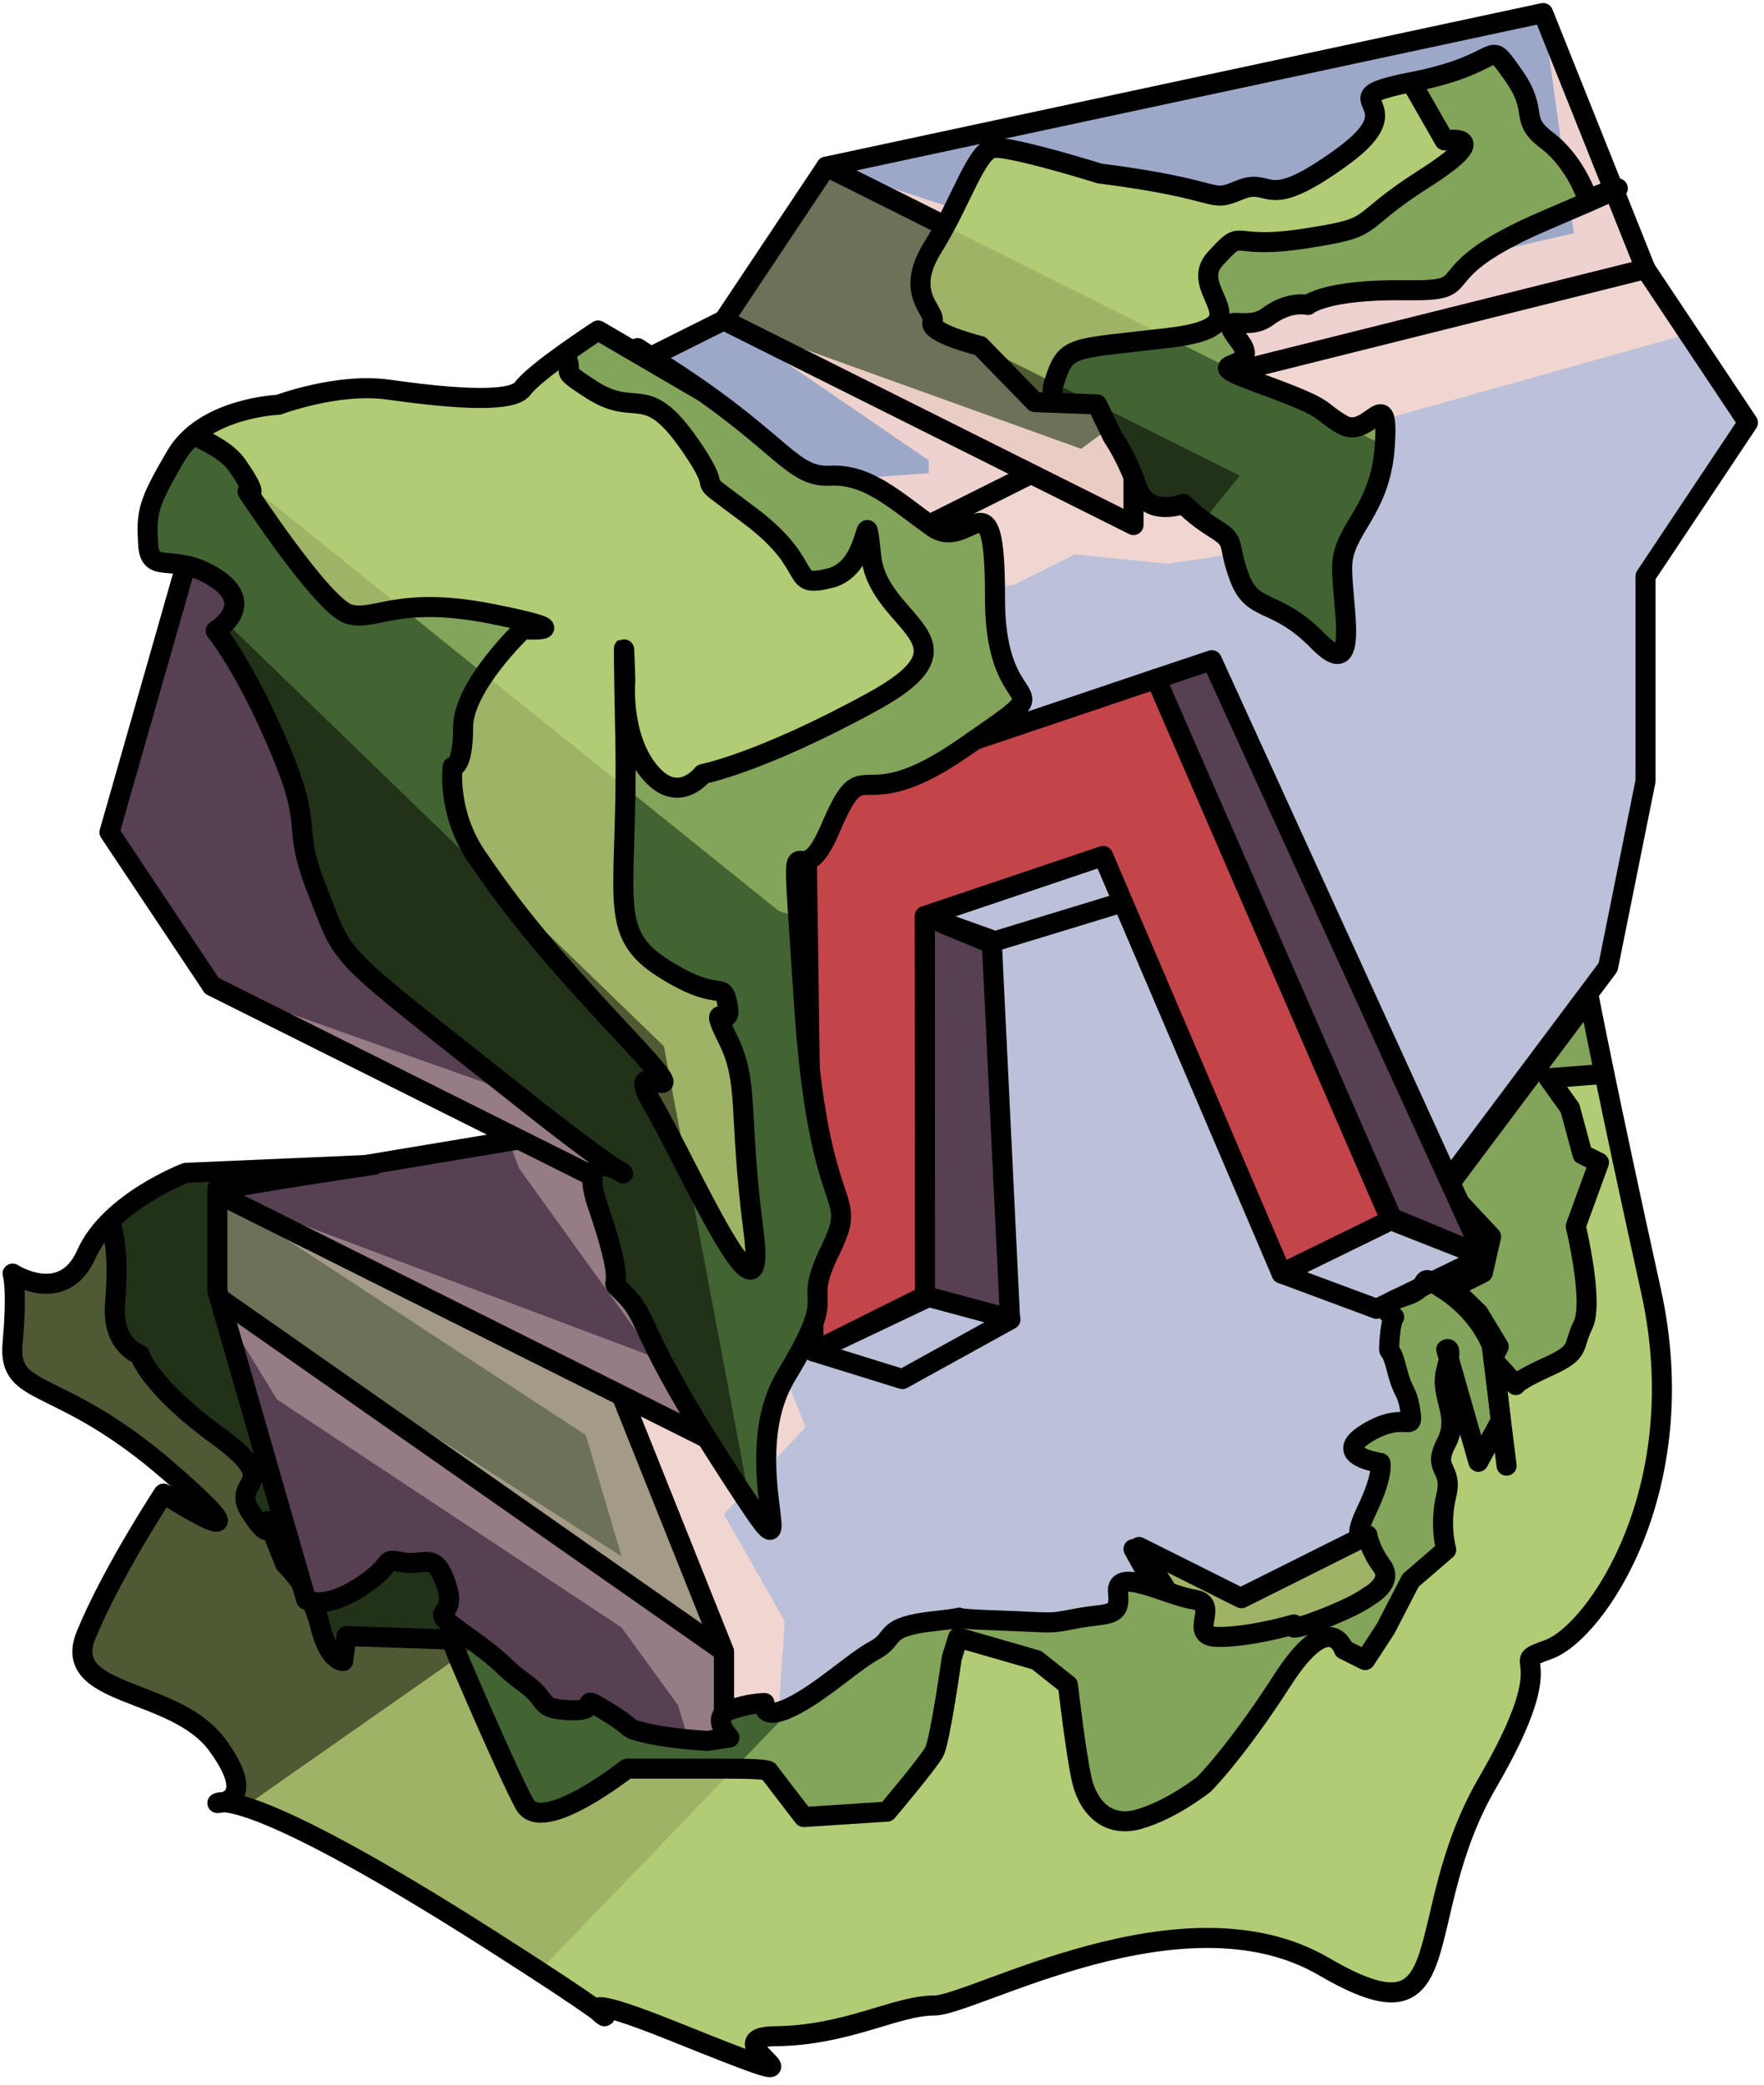 <?xml version="1.0" encoding="UTF-8" standalone="no"?><!DOCTYPE svg PUBLIC "-//W3C//DTD SVG 1.1//EN" "http://www.w3.org/Graphics/SVG/1.1/DTD/svg11.dtd"><svg width="100%" height="100%" viewBox="0 0 88 104" version="1.1" xmlns="http://www.w3.org/2000/svg" xmlns:xlink="http://www.w3.org/1999/xlink" xml:space="preserve" xmlns:serif="http://www.serif.com/" style="fill-rule:evenodd;clip-rule:evenodd;stroke-linecap:round;stroke-linejoin:round;stroke-miterlimit:1.5;"><g id="N_Runestone_mossy_3"><g id="F_Runestone_grass_runes_3"><g id="F_Runestone_runes_3"><g><g><path d="M76.981,0.651l5.109,12.771l-20.434,5.108l-20.434,-10.217l35.759,-7.662Z" style="fill:#9da8c9;"/><clipPath id="_clip1"><path d="M76.981,0.651l5.109,12.771l-20.434,5.108l-20.434,-10.217l35.759,-7.662Z"/></clipPath><g clip-path="url(#_clip1)"><path d="M76.981,0.651l1.535,10.984l-15.906,3.669l-21.388,-6.991l17.839,10.297l-5.126,3.781l-17.822,-6.415l10.217,6.989l0,0.645l-10.217,0.726l-5.108,-0.697l-4.202,9.81l-16.232,-9.81l-0.845,3.678l13.597,10.38l4.045,17.445l-16.797,-5.96l14.66,7.33l0.665,1.775l6.794,9.436l-22.119,-8.324l18.652,12.194l1.782,6.049l-20.434,-13.135l3.249,5.312l17.185,11.371l2.814,3.871l2.294,7.543l2.626,-5.607l0.405,-6.125l-3.031,-5.327l4.077,-4.355l-4.838,-12.016l-2.212,-21.277l4.448,-5.858l3.634,2.781l0.662,-4.275l8.708,-1.374l3.032,-1.516l4.631,0.471l6.606,-0.981l1.903,-2.809l-2.172,-2.165l19.872,-5.577l-2.374,-3.172l-5.109,-12.771Z" style="fill:#f6d7d0;fill-opacity:0.9;"/></g><path d="M76.981,0.651l5.109,12.771l-20.434,5.108l-20.434,-10.217l35.759,-7.662Z" style="fill:none;stroke:#000;stroke-width:1px;"/><path d="M36.113,15.976l-10.217,5.109l-15.325,2.554l17.852,14.035l6.39,1.254l11.517,-12.735l5.109,-2.554l-15.326,-7.663Z" style="fill:#9da8c9;"/><clipPath id="_clip2"><path d="M36.113,15.976l-10.217,5.109l-15.325,2.554l17.852,14.035l6.39,1.254l11.517,-12.735l5.109,-2.554l-15.326,-7.663Z"/></clipPath><g clip-path="url(#_clip2)"><path d="M76.981,0.651l1.535,10.984l-15.906,3.669l-21.388,-6.991l17.839,10.297l-5.126,3.781l-17.822,-6.415l10.217,6.989l0,0.645l-10.217,0.726l-5.108,-0.697l-4.202,9.81l-16.232,-9.81l-0.845,3.678l13.597,10.38l4.045,17.445l-16.797,-5.96l14.66,7.33l0.665,1.775l6.794,9.436l-22.119,-8.324l18.652,12.194l1.782,6.049l-20.434,-13.135l3.249,5.312l17.185,11.371l2.814,3.871l2.294,7.543l2.626,-5.607l0.405,-6.125l-3.031,-5.327l4.077,-4.355l-4.838,-12.016l-2.212,-21.277l4.448,-5.858l3.634,2.781l0.662,-4.275l8.708,-1.374l3.032,-1.516l4.631,0.471l6.606,-0.981l1.903,-2.809l-2.172,-2.165l19.872,-5.577l-2.374,-3.172l-5.109,-12.771Z" style="fill:#f6d7d0;fill-opacity:0.9;"/></g><path d="M36.113,15.976l-10.217,5.109l-15.325,2.554l17.852,14.035l6.39,1.254l11.517,-12.735l5.109,-2.554l-15.326,-7.663Z" style="fill:none;stroke:#000;stroke-width:1px;"/><path d="M82.09,13.422l-20.434,5.108l-10.217,5.109l-5.109,2.554l-15.325,-2.554l-2.584,14.034l2.584,21.726l5.108,12.771l-5.108,-2.554l5.108,12.771l0,10.217l5.925,-6.072l9.401,-1.591l7.325,-3.662l-2.217,-4l5.109,2.554l13.112,-6.556l-2.895,-8.77l1.834,-0.917l0.404,-1.696l-2.238,-2.495l8.349,-11.151l1.868,-9.283l0,-10.217l5.109,-7.663l-5.109,-7.663Z" style="fill:#bac1d8;"/><clipPath id="_clip3"><path d="M82.09,13.422l-20.434,5.108l-10.217,5.109l-5.109,2.554l-15.325,-2.554l-2.584,14.034l2.584,21.726l5.108,12.771l-5.108,-2.554l5.108,12.771l0,10.217l5.925,-6.072l9.401,-1.591l7.325,-3.662l-2.217,-4l5.109,2.554l13.112,-6.556l-2.895,-8.77l1.834,-0.917l0.404,-1.696l-2.238,-2.495l8.349,-11.151l1.868,-9.283l0,-10.217l5.109,-7.663l-5.109,-7.663Z"/></clipPath><g clip-path="url(#_clip3)"><path d="M76.981,0.651l1.535,10.984l-15.906,3.669l-21.388,-6.991l17.839,10.297l-5.126,3.781l-17.822,-6.415l10.217,6.989l0,0.645l-10.217,0.726l-5.108,-0.697l-4.202,9.81l-16.232,-9.81l-0.845,3.678l13.597,10.38l4.045,17.445l-16.797,-5.96l14.66,7.33l0.665,1.775l6.794,9.436l-22.119,-8.324l18.652,12.194l1.782,6.049l-20.434,-13.135l3.249,5.312l17.185,11.371l2.814,3.871l2.294,7.543l2.626,-5.607l0.405,-6.125l-3.031,-5.327l4.077,-4.355l-4.838,-12.016l-2.212,-21.277l4.448,-5.858l3.634,2.781l0.662,-4.275l8.708,-1.374l3.032,-1.516l4.631,0.471l6.606,-0.981l1.903,-2.809l-2.172,-2.165l19.872,-5.577l-2.374,-3.172l-5.109,-12.771Z" style="fill:#f6d7d0;fill-opacity:0.9;"/></g><path d="M82.09,13.422l-20.434,5.108l-10.217,5.109l-5.109,2.554l-15.325,-2.554l-2.584,14.034l2.584,21.726l5.108,12.771l-5.108,-2.554l5.108,12.771l0,10.217l5.925,-6.072l9.401,-1.591l7.325,-3.662l-2.217,-4l5.109,2.554l13.112,-6.556l-2.895,-8.77l1.834,-0.917l0.404,-1.696l-2.238,-2.495l8.349,-11.151l1.868,-9.283l0,-10.217l5.109,-7.663l-5.109,-7.663Z" style="fill:none;stroke:#000;stroke-width:1px;"/><path d="M25.896,21.085l5.109,2.554l-2.442,14.105l-17.992,-14.105l15.325,-2.554Z" style="fill:#6c7157;"/><clipPath id="_clip4"><path d="M25.896,21.085l5.109,2.554l-2.442,14.105l-17.992,-14.105l15.325,-2.554Z"/></clipPath><g clip-path="url(#_clip4)"><path d="M76.981,0.651l1.535,10.984l-15.906,3.669l-21.388,-6.991l17.839,10.297l-5.126,3.781l-17.822,-6.415l10.217,6.989l0,0.645l-10.217,0.726l-5.108,-0.697l-4.202,9.81l-16.232,-9.81l-0.845,3.678l13.597,10.38l4.045,17.445l-16.797,-5.96l14.66,7.33l0.665,1.775l6.794,9.436l-22.119,-8.324l18.652,12.194l1.782,6.049l-20.434,-13.135l3.249,5.312l17.185,11.371l2.814,3.871l2.294,7.543l2.626,-5.607l0.405,-6.125l-3.031,-5.327l4.077,-4.355l-4.838,-12.016l-2.212,-21.277l4.448,-5.858l3.634,2.781l0.662,-4.275l8.708,-1.374l3.032,-1.516l4.631,0.471l6.606,-0.981l1.903,-2.809l-2.172,-2.165l19.872,-5.577l-2.374,-3.172l-5.109,-12.771Z" style="fill:#f6d7d0;fill-opacity:0.9;"/></g><path d="M25.896,21.085l5.109,2.554l-2.442,14.105l-17.992,-14.105l15.325,-2.554Z" style="fill:none;stroke:#000;stroke-width:1px;"/><path d="M10.571,23.639l17.852,14.035l2.582,21.725l-20.434,-10.217l-5.109,-7.663l5.109,-17.88Z" style="fill:#574052;"/><clipPath id="_clip5"><path d="M10.571,23.639l17.852,14.035l2.582,21.725l-20.434,-10.217l-5.109,-7.663l5.109,-17.88Z"/></clipPath><g clip-path="url(#_clip5)"><path d="M76.981,0.651l1.535,10.984l-15.906,3.669l-21.388,-6.991l17.839,10.297l-5.126,3.781l-17.822,-6.415l10.217,6.989l0,0.645l-10.217,0.726l-5.108,-0.697l-4.202,9.81l-16.232,-9.81l-0.845,3.678l13.597,10.38l4.045,17.445l-16.797,-5.96l14.66,7.33l0.665,1.775l6.794,9.436l-22.119,-8.324l18.652,12.194l1.782,6.049l-20.434,-13.135l3.249,5.312l17.185,11.371l2.814,3.871l2.294,7.543l2.626,-5.607l0.405,-6.125l-3.031,-5.327l4.077,-4.355l-4.838,-12.016l-2.212,-21.277l4.448,-5.858l3.634,2.781l0.662,-4.275l8.708,-1.374l3.032,-1.516l4.631,0.471l6.606,-0.981l1.903,-2.809l-2.172,-2.165l19.872,-5.577l-2.374,-3.172l-5.109,-12.771Z" style="fill:#f6d7d0;fill-opacity:0.4;"/></g><path d="M10.571,23.639l17.852,14.035l2.582,21.725l-20.434,-10.217l-5.109,-7.663l5.109,-17.88Z" style="fill:none;stroke:#000;stroke-width:1px;"/><path d="M36.113,92.604l-20.434,-10.217l-5.108,-17.88l0,-5.108l20.434,10.217l5.108,12.771l0,10.217Z" style="fill:#6c7157;"/><clipPath id="_clip6"><path d="M36.113,92.604l-20.434,-10.217l-5.108,-17.88l0,-5.108l20.434,10.217l5.108,12.771l0,10.217Z"/></clipPath><g clip-path="url(#_clip6)"><path d="M76.981,0.651l1.535,10.984l-15.906,3.669l-21.388,-6.991l17.839,10.297l-5.126,3.781l-17.822,-6.415l10.217,6.989l0,0.645l-10.217,0.726l-5.108,-0.697l-4.202,9.81l-16.232,-9.81l-0.845,3.678l13.597,10.38l4.045,17.445l-16.797,-5.96l14.66,7.33l0.665,1.775l6.794,9.436l-22.119,-8.324l18.652,12.194l1.782,6.049l-20.434,-13.135l3.249,5.312l17.185,11.371l2.814,3.871l2.294,7.543l2.626,-5.607l0.405,-6.125l-3.031,-5.327l4.077,-4.355l-4.838,-12.016l-2.212,-21.277l4.448,-5.858l3.634,2.781l0.662,-4.275l8.708,-1.374l3.032,-1.516l4.631,0.471l6.606,-0.981l1.903,-2.809l-2.172,-2.165l19.872,-5.577l-2.374,-3.172l-5.109,-12.771Z" style="fill:#f6d7d0;fill-opacity:0.4;"/></g><path d="M36.113,92.604l-20.434,-10.217l-5.108,-17.88l0,-5.108l20.434,10.217l5.108,12.771l0,10.217Z" style="fill:none;stroke:#000;stroke-width:1px;"/><path d="M10.571,49.182l15.325,7.662l-15.325,2.555l25.542,12.771l-5.108,-12.771l-20.434,-10.217Z" style="fill:#574052;"/><clipPath id="_clip7"><path d="M10.571,49.182l15.325,7.662l-15.325,2.555l25.542,12.771l-5.108,-12.771l-20.434,-10.217Z"/></clipPath><g clip-path="url(#_clip7)"><path d="M76.981,0.651l1.535,10.984l-15.906,3.669l-21.388,-6.991l17.839,10.297l-5.126,3.781l-17.822,-6.415l10.217,6.989l0,0.645l-10.217,0.726l-5.108,-0.697l-4.202,9.81l-16.232,-9.81l-0.845,3.678l13.597,10.38l4.045,17.445l-16.797,-5.96l14.66,7.33l0.665,1.775l6.794,9.436l-22.119,-8.324l18.652,12.194l1.782,6.049l-20.434,-13.135l3.249,5.312l17.185,11.371l2.814,3.871l2.294,7.543l2.626,-5.607l0.405,-6.125l-3.031,-5.327l4.077,-4.355l-4.838,-12.016l-2.212,-21.277l4.448,-5.858l3.634,2.781l0.662,-4.275l8.708,-1.374l3.032,-1.516l4.631,0.471l6.606,-0.981l1.903,-2.809l-2.172,-2.165l19.872,-5.577l-2.374,-3.172l-5.109,-12.771Z" style="fill:#f6d7d0;fill-opacity:0.4;"/></g><path d="M10.571,49.182l15.325,7.662l-15.325,2.555l25.542,12.771l-5.108,-12.771l-20.434,-10.217Z" style="fill:none;stroke:#000;stroke-width:1px;"/><path d="M10.571,64.507l25.542,17.88l0,10.217l-20.434,-10.217l-5.108,-17.88Z" style="fill:#574052;"/><clipPath id="_clip8"><path d="M10.571,64.507l25.542,17.88l0,10.217l-20.434,-10.217l-5.108,-17.88Z"/></clipPath><g clip-path="url(#_clip8)"><path d="M76.981,0.651l1.535,10.984l-15.906,3.669l-21.388,-6.991l17.839,10.297l-5.126,3.781l-17.822,-6.415l10.217,6.989l0,0.645l-10.217,0.726l-5.108,-0.697l-4.202,9.81l-16.232,-9.81l-0.845,3.678l13.597,10.38l4.045,17.445l-16.797,-5.96l14.66,7.33l0.665,1.775l6.794,9.436l-22.119,-8.324l18.652,12.194l1.782,6.049l-20.434,-13.135l3.249,5.312l17.185,11.371l2.814,3.871l2.294,7.543l2.626,-5.607l0.405,-6.125l-3.031,-5.327l4.077,-4.355l-4.838,-12.016l-2.212,-21.277l4.448,-5.858l3.634,2.781l0.662,-4.275l8.708,-1.374l3.032,-1.516l4.631,0.471l6.606,-0.981l1.903,-2.809l-2.172,-2.165l19.872,-5.577l-2.374,-3.172l-5.109,-12.771Z" style="fill:#f6d7d0;fill-opacity:0.4;"/></g><path d="M10.571,64.507l25.542,17.88l0,10.217l-20.434,-10.217l-5.108,-17.88Z" style="fill:none;stroke:#000;stroke-width:1px;"/><path d="M41.222,8.313l-5.109,7.663l20.434,10.217l0,-2.296l5.974,0.175l-3.32,-1.661l2.455,-3.881l-20.434,-10.217Z" style="fill:#6c7157;"/><clipPath id="_clip9"><path d="M41.222,8.313l-5.109,7.663l20.434,10.217l0,-2.296l5.974,0.175l-3.32,-1.661l2.455,-3.881l-20.434,-10.217Z"/></clipPath><g clip-path="url(#_clip9)"><path d="M76.981,0.651l1.535,10.984l-15.906,3.669l-21.388,-6.991l17.839,10.297l-5.126,3.781l-17.822,-6.415l10.217,6.989l0,0.645l-10.217,0.726l-5.108,-0.697l-4.202,9.81l-16.232,-9.81l-0.845,3.678l13.597,10.38l4.045,17.445l-16.797,-5.96l14.66,7.33l0.665,1.775l6.794,9.436l-22.119,-8.324l18.652,12.194l1.782,6.049l-20.434,-13.135l3.249,5.312l17.185,11.371l2.814,3.871l2.294,7.543l2.626,-5.607l0.405,-6.125l-3.031,-5.327l4.077,-4.355l-4.838,-12.016l-2.212,-21.277l4.448,-5.858l3.634,2.781l0.662,-4.275l8.708,-1.374l3.032,-1.516l4.631,0.471l6.606,-0.981l1.903,-2.809l-2.172,-2.165l19.872,-5.577l-2.374,-3.172l-5.109,-12.771Z" style="fill:#f6d7d0;fill-opacity:0.9;"/></g><path d="M41.222,8.313l-5.109,7.663l20.434,10.217l0,-2.296l5.974,0.175l-3.32,-1.661l2.455,-3.881l-20.434,-10.217Z" style="fill:none;stroke:#000;stroke-width:1px;"/></g></g></g><path d="M69.888,75.753l-7.958,3.979l-5.108,-2.555l11.264,17.534l4.625,-13.884l-2.823,-5.074Z" style="fill:#9fb366;stroke:#000;stroke-width:1px;"/><path d="M79.273,49.781c0,0 0.909,4.742 3.092,14.625c2.182,9.884 -2.767,17.028 -5.109,17.88c-2.342,0.852 0.97,-0.254 -3.038,6.628c-4.008,6.881 -1.135,13.299 -8.172,9.194c-7.037,-4.105 -17.509,1.943 -19.441,1.943c-1.932,0 -4.321,1.496 -7.943,1.532c-3.622,0.036 4.459,3.587 -4.958,-0.205c-9.417,-3.791 2.786,3.052 -9.363,-4.682c-12.15,-7.734 -13.496,-6.747 -13.496,-6.747c0,0 2.127,0.021 0,-2.891c-2.127,-2.912 -7.835,-2.36 -6.549,-5.492c1.286,-3.132 3.862,-7.052 3.862,-7.052c0,0 5.893,3.783 0.315,-1.077c-5.579,-4.86 -8.095,-3.628 -7.845,-6.428c0.25,-2.8 0,-3.472 0,-3.472c0,0 2.525,1.639 3.684,-0.973c1.158,-2.611 4.959,-4.053 4.959,-4.053l9.405,-0.407l-7.831,1.194l0,5.108l4.428,15.394c0,0 0.86,0.573 2.724,-0.645c1.864,-1.219 0.932,-1.434 2.079,-1.219c1.147,0.215 1.616,-0.639 2.206,1.186c0.59,1.825 -1.274,0.893 0.948,2.47c2.222,1.577 1.652,1.434 2.941,2.366c1.288,0.931 0.572,1.29 2.292,1.362c1.72,0.071 0.184,-0.923 1.776,0.04c1.593,0.963 0.805,0.82 2.023,1.106c1.219,0.287 3.035,0.383 3.035,0.383l1.091,-0.167c0,0 -0.964,-1.004 0,-1.362c0.964,-0.359 1.752,-0.359 1.752,-0.359c0,0 -0.215,0.932 1.291,0.215c1.505,-0.717 3.154,-2.294 4.229,-2.867c1.075,-0.574 0.298,-1.147 2.945,-1.434c2.646,-0.287 -0.337,-0.161 2.911,-0.045c3.248,0.117 2.667,0.203 4.212,-0.091c1.545,-0.294 2.19,-0.007 2.047,-1.298c-0.144,-1.29 2.437,0.144 3.799,0.359c1.362,0.215 -0.43,1.864 1.218,1.864c1.649,0 3.754,-0.625 3.754,-0.625c0,0 -0.528,0.481 1.336,-0.236c1.864,-0.716 2.366,-1.147 2.366,-1.147c0,0 1.313,-0.691 0.692,-1.528c-0.621,-0.837 -0.722,-1.54 -0.722,-1.54c0,0 -0.902,0.56 -0.042,-1.233c0.86,-1.792 0.686,-2.375 0.686,-2.375c0,0 -2.552,-0.352 -0.651,-1.497c1.9,-1.145 2.329,0.07 2.15,-1.075c-0.178,-1.146 -0.34,-0.751 -0.689,-2.131c-0.349,-1.38 -0.421,-0.448 -0.349,-1.452c0.072,-1.004 0.228,-1.121 0.228,-1.121c0,0 -1.16,-0.528 0.489,-1.029c1.648,-0.502 0.416,-1.398 2.107,-0.269c1.692,1.129 2.265,2.706 2.265,2.706l0.746,6.006l-0.669,-5.388l0.276,-0.549l-1.015,-1.679l-1.027,-0.989l-0.138,-0.326l1.391,-0.695l0.408,-1.802l-2.237,-2.392l7.126,-9.517Z" style="fill:#426433;"/><clipPath id="_clip10"><path d="M79.273,49.781c0,0 0.909,4.742 3.092,14.625c2.182,9.884 -2.767,17.028 -5.109,17.88c-2.342,0.852 0.97,-0.254 -3.038,6.628c-4.008,6.881 -1.135,13.299 -8.172,9.194c-7.037,-4.105 -17.509,1.943 -19.441,1.943c-1.932,0 -4.321,1.496 -7.943,1.532c-3.622,0.036 4.459,3.587 -4.958,-0.205c-9.417,-3.791 2.786,3.052 -9.363,-4.682c-12.15,-7.734 -13.496,-6.747 -13.496,-6.747c0,0 2.127,0.021 0,-2.891c-2.127,-2.912 -7.835,-2.36 -6.549,-5.492c1.286,-3.132 3.862,-7.052 3.862,-7.052c0,0 5.893,3.783 0.315,-1.077c-5.579,-4.86 -8.095,-3.628 -7.845,-6.428c0.25,-2.8 0,-3.472 0,-3.472c0,0 2.525,1.639 3.684,-0.973c1.158,-2.611 4.959,-4.053 4.959,-4.053l9.405,-0.407l-7.831,1.194l0,5.108l4.428,15.394c0,0 0.86,0.573 2.724,-0.645c1.864,-1.219 0.932,-1.434 2.079,-1.219c1.147,0.215 1.616,-0.639 2.206,1.186c0.59,1.825 -1.274,0.893 0.948,2.47c2.222,1.577 1.652,1.434 2.941,2.366c1.288,0.931 0.572,1.29 2.292,1.362c1.72,0.071 0.184,-0.923 1.776,0.04c1.593,0.963 0.805,0.82 2.023,1.106c1.219,0.287 3.035,0.383 3.035,0.383l1.091,-0.167c0,0 -0.964,-1.004 0,-1.362c0.964,-0.359 1.752,-0.359 1.752,-0.359c0,0 -0.215,0.932 1.291,0.215c1.505,-0.717 3.154,-2.294 4.229,-2.867c1.075,-0.574 0.298,-1.147 2.945,-1.434c2.646,-0.287 -0.337,-0.161 2.911,-0.045c3.248,0.117 2.667,0.203 4.212,-0.091c1.545,-0.294 2.19,-0.007 2.047,-1.298c-0.144,-1.29 2.437,0.144 3.799,0.359c1.362,0.215 -0.43,1.864 1.218,1.864c1.649,0 3.754,-0.625 3.754,-0.625c0,0 -0.528,0.481 1.336,-0.236c1.864,-0.716 2.366,-1.147 2.366,-1.147c0,0 1.313,-0.691 0.692,-1.528c-0.621,-0.837 -0.722,-1.54 -0.722,-1.54c0,0 -0.902,0.56 -0.042,-1.233c0.86,-1.792 0.686,-2.375 0.686,-2.375c0,0 -2.552,-0.352 -0.651,-1.497c1.9,-1.145 2.329,0.07 2.15,-1.075c-0.178,-1.146 -0.34,-0.751 -0.689,-2.131c-0.349,-1.38 -0.421,-0.448 -0.349,-1.452c0.072,-1.004 0.228,-1.121 0.228,-1.121c0,0 -1.16,-0.528 0.489,-1.029c1.648,-0.502 0.416,-1.398 2.107,-0.269c1.692,1.129 2.265,2.706 2.265,2.706l0.746,6.006l-0.669,-5.388l0.276,-0.549l-1.015,-1.679l-1.027,-0.989l-0.138,-0.326l1.391,-0.695l0.408,-1.802l-2.237,-2.392l7.126,-9.517Z"/></clipPath><g clip-path="url(#_clip10)"><path d="M88.152,41.692l-32.145,84.186l-40.868,-15.326l66.411,-68.965l6.602,0.105c0,0 -5.476,70.328 -23.955,62.738" style="fill:#c4e783;fill-opacity:0.5;"/><path d="M72.147,77.312l-1.777,1.531l-1.237,2.396l-1.03,1.579l-1.064,-0.532c0,0 -0.694,-2.141 -3.059,1.529c-2.365,3.671 -3.921,5.198 -3.921,5.198c0,0 -1.59,1.273 -3.237,1.74c-1.647,0.466 -2.555,-0.696 -2.848,-1.935c-0.292,-1.239 -0.699,-4.759 -0.699,-4.759l-1.562,-1.24l-3.916,-1.129l-0.32,1.032c0,0 -0.575,4.114 -0.872,4.672c-0.297,0.559 -2.351,2.985 -2.351,2.985l-4.158,0.27l-1.747,-2.274c0,0 0.159,-0.142 -1.961,-0.142c-2.121,0 -5.109,0 -5.109,0c0,0 -4.244,3.36 -5.108,1.773c-0.864,-1.587 -3.291,-7.28 -3.291,-7.28l-0.373,-0.934l-5.22,-0.173l-0.171,1.248c0,0 -0.715,0.045 -1.162,-1.822c-0.448,-1.866 -1.719,-3.008 -1.719,-3.008l-0.863,-2.15c0,0 0.255,1.262 -0.859,-0.43c-1.114,-1.692 1.792,-1.319 -1.668,-3.839c-3.459,-2.52 -3.867,-4.037 -3.867,-4.037c0,0 -1.397,-0.443 -1.241,-2.496c0.155,-2.054 0.249,-4.667 -1.525,-6.161c-1.773,-1.493 -0.373,-6.44 -4.573,-1.96c-4.201,4.48 -6.802,21.817 -7.881,28.549c-1.08,6.733 -23.462,20.095 8.87,19.761c32.332,-0.334 80.775,-1.641 80.775,-1.641l11.179,-42.189l-6.601,-10.555l-2.583,2.783l-2.41,-0.171l-3.732,0.29l1.067,1.493l0.622,2.304l0.821,0.41l-1.157,3.177c0,0 0.918,3.798 0.363,4.927c-0.556,1.129 -0.076,1.316 -1.716,2.063c-1.64,0.746 -1.64,0.933 -1.64,0.933l-1.075,-1.199l0.327,2.976l-1.119,2.05l-1.602,-5.6c0,0 0.359,-0.28 0,1.026c-0.358,1.307 0.732,2.241 0,3.641c-0.731,1.4 0.359,1.156 0,2.631c-0.358,1.476 0,2.689 0,2.689Z" style="fill:#9fb366;"/><clipPath id="_clip11"><path d="M72.147,77.312l-1.777,1.531l-1.237,2.396l-1.03,1.579l-1.064,-0.532c0,0 -0.694,-2.141 -3.059,1.529c-2.365,3.671 -3.921,5.198 -3.921,5.198c0,0 -1.59,1.273 -3.237,1.74c-1.647,0.466 -2.555,-0.696 -2.848,-1.935c-0.292,-1.239 -0.699,-4.759 -0.699,-4.759l-1.562,-1.24l-3.916,-1.129l-0.32,1.032c0,0 -0.575,4.114 -0.872,4.672c-0.297,0.559 -2.351,2.985 -2.351,2.985l-4.158,0.27l-1.747,-2.274c0,0 0.159,-0.142 -1.961,-0.142c-2.121,0 -5.109,0 -5.109,0c0,0 -4.244,3.36 -5.108,1.773c-0.864,-1.587 -3.291,-7.28 -3.291,-7.28l-0.373,-0.934l-5.22,-0.173l-0.171,1.248c0,0 -0.715,0.045 -1.162,-1.822c-0.448,-1.866 -1.719,-3.008 -1.719,-3.008l-0.863,-2.15c0,0 0.255,1.262 -0.859,-0.43c-1.114,-1.692 1.792,-1.319 -1.668,-3.839c-3.459,-2.52 -3.867,-4.037 -3.867,-4.037c0,0 -1.397,-0.443 -1.241,-2.496c0.155,-2.054 0.249,-4.667 -1.525,-6.161c-1.773,-1.493 -0.373,-6.44 -4.573,-1.96c-4.201,4.48 -6.802,21.817 -7.881,28.549c-1.08,6.733 -23.462,20.095 8.87,19.761c32.332,-0.334 80.775,-1.641 80.775,-1.641l11.179,-42.189l-6.601,-10.555l-2.583,2.783l-2.41,-0.171l-3.732,0.29l1.067,1.493l0.622,2.304l0.821,0.41l-1.157,3.177c0,0 0.918,3.798 0.363,4.927c-0.556,1.129 -0.076,1.316 -1.716,2.063c-1.64,0.746 -1.64,0.933 -1.64,0.933l-1.075,-1.199l0.327,2.976l-1.119,2.05l-1.602,-5.6c0,0 0.359,-0.28 0,1.026c-0.358,1.307 0.732,2.241 0,3.641c-0.731,1.4 0.359,1.156 0,2.631c-0.358,1.476 0,2.689 0,2.689Z"/></clipPath><g clip-path="url(#_clip11)"><path d="M88.152,41.692l-32.145,84.186l-40.868,-15.326l66.411,-68.965l6.602,0.105c0,0 -5.476,70.328 -23.955,62.738" style="fill:#c4e783;fill-opacity:0.5;"/></g><path d="M72.147,77.312l-1.777,1.531l-1.237,2.396l-1.03,1.579l-1.064,-0.532c0,0 -0.694,-2.141 -3.059,1.529c-2.365,3.671 -3.921,5.198 -3.921,5.198c0,0 -1.59,1.273 -3.237,1.74c-1.647,0.466 -2.555,-0.696 -2.848,-1.935c-0.292,-1.239 -0.699,-4.759 -0.699,-4.759l-1.562,-1.24l-3.916,-1.129l-0.32,1.032c0,0 -0.575,4.114 -0.872,4.672c-0.297,0.559 -2.351,2.985 -2.351,2.985l-4.158,0.27l-1.747,-2.274c0,0 0.159,-0.142 -1.961,-0.142c-2.121,0 -5.109,0 -5.109,0c0,0 -4.244,3.36 -5.108,1.773c-0.864,-1.587 -3.291,-7.28 -3.291,-7.28l-0.373,-0.934l-5.22,-0.173l-0.171,1.248c0,0 -0.715,0.045 -1.162,-1.822c-0.448,-1.866 -1.719,-3.008 -1.719,-3.008l-0.863,-2.15c0,0 0.255,1.262 -0.859,-0.43c-1.114,-1.692 1.792,-1.319 -1.668,-3.839c-3.459,-2.52 -3.867,-4.037 -3.867,-4.037c0,0 -1.397,-0.443 -1.241,-2.496c0.155,-2.054 0.249,-4.667 -1.525,-6.161c-1.773,-1.493 -0.373,-6.44 -4.573,-1.96c-4.201,4.48 -6.802,21.817 -7.881,28.549c-1.08,6.733 -23.462,20.095 8.87,19.761c32.332,-0.334 80.775,-1.641 80.775,-1.641l11.179,-42.189l-6.601,-10.555l-2.583,2.783l-2.41,-0.171l-3.732,0.29l1.067,1.493l0.622,2.304l0.821,0.41l-1.157,3.177c0,0 0.918,3.798 0.363,4.927c-0.556,1.129 -0.076,1.316 -1.716,2.063c-1.64,0.746 -1.64,0.933 -1.64,0.933l-1.075,-1.199l0.327,2.976l-1.119,2.05l-1.602,-5.6c0,0 0.359,-0.28 0,1.026c-0.358,1.307 0.732,2.241 0,3.641c-0.731,1.4 0.359,1.156 0,2.631c-0.358,1.476 0,2.689 0,2.689Z" style="fill:none;stroke:#000;stroke-width:1px;"/><path d="M30.465,77.347l-25.543,17.88l-8.953,-35.128l24.279,-13.403l10.217,30.651Z" style="fill-opacity:0.5;"/></g><path d="M79.273,49.781c0,0 0.909,4.742 3.092,14.625c2.182,9.884 -2.767,17.028 -5.109,17.88c-2.342,0.852 0.97,-0.254 -3.038,6.628c-4.008,6.881 -1.135,13.299 -8.172,9.194c-7.037,-4.105 -17.509,1.943 -19.441,1.943c-1.932,0 -4.321,1.496 -7.943,1.532c-3.622,0.036 4.459,3.587 -4.958,-0.205c-9.417,-3.791 2.786,3.052 -9.363,-4.682c-12.15,-7.734 -13.496,-6.747 -13.496,-6.747c0,0 2.127,0.021 0,-2.891c-2.127,-2.912 -7.835,-2.36 -6.549,-5.492c1.286,-3.132 3.862,-7.052 3.862,-7.052c0,0 5.893,3.783 0.315,-1.077c-5.579,-4.86 -8.095,-3.628 -7.845,-6.428c0.25,-2.8 0,-3.472 0,-3.472c0,0 2.525,1.639 3.684,-0.973c1.158,-2.611 4.959,-4.053 4.959,-4.053l9.405,-0.407l-7.831,1.194l0,5.108l4.428,15.394c0,0 0.86,0.573 2.724,-0.645c1.864,-1.219 0.932,-1.434 2.079,-1.219c1.147,0.215 1.616,-0.639 2.206,1.186c0.59,1.825 -1.274,0.893 0.948,2.47c2.222,1.577 1.652,1.434 2.941,2.366c1.288,0.931 0.572,1.29 2.292,1.362c1.72,0.071 0.184,-0.923 1.776,0.04c1.593,0.963 0.805,0.82 2.023,1.106c1.219,0.287 3.035,0.383 3.035,0.383l1.091,-0.167c0,0 -0.964,-1.004 0,-1.362c0.964,-0.359 1.752,-0.359 1.752,-0.359c0,0 -0.215,0.932 1.291,0.215c1.505,-0.717 3.154,-2.294 4.229,-2.867c1.075,-0.574 0.298,-1.147 2.945,-1.434c2.646,-0.287 -0.337,-0.161 2.911,-0.045c3.248,0.117 2.667,0.203 4.212,-0.091c1.545,-0.294 2.19,-0.007 2.047,-1.298c-0.144,-1.29 2.437,0.144 3.799,0.359c1.362,0.215 -0.43,1.864 1.218,1.864c1.649,0 3.754,-0.625 3.754,-0.625c0,0 -0.528,0.481 1.336,-0.236c1.864,-0.716 2.366,-1.147 2.366,-1.147c0,0 1.313,-0.691 0.692,-1.528c-0.621,-0.837 -0.722,-1.54 -0.722,-1.54c0,0 -0.902,0.56 -0.042,-1.233c0.86,-1.792 0.686,-2.375 0.686,-2.375c0,0 -2.552,-0.352 -0.651,-1.497c1.9,-1.145 2.329,0.07 2.15,-1.075c-0.178,-1.146 -0.34,-0.751 -0.689,-2.131c-0.349,-1.38 -0.421,-0.448 -0.349,-1.452c0.072,-1.004 0.228,-1.121 0.228,-1.121c0,0 -1.16,-0.528 0.489,-1.029c1.648,-0.502 0.416,-1.398 2.107,-0.269c1.692,1.129 2.265,2.706 2.265,2.706l0.746,6.006l-0.669,-5.388l0.276,-0.549l-1.015,-1.679l-1.027,-0.989l-0.138,-0.326l1.391,-0.695l0.408,-1.802l-2.237,-2.392l7.126,-9.517Z" style="fill:none;stroke:#000;stroke-width:1px;"/></g><g><path d="M57.672,33.867l11.758,26.893l4.593,1.906l-13.569,-29.73l-2.782,0.931Z" style="fill:#574052;stroke:#000;stroke-width:1px;"/><path d="M58.016,44.4l-8.371,2.553l-3.506,-1.256l11.643,-3.924l0.234,2.627Z" style="fill:none;stroke:#000;stroke-width:1px;"/><path d="M63.932,63.531l4.739,1.763l5.349,-2.599l-4.644,-1.827l-5.444,2.663Z" style="fill:none;stroke:#000;stroke-width:1px;"/><path d="M40.592,67.425l-0.384,-27.673l17.464,-5.885l11.704,27.001l-5.444,2.663l-8.902,-20.83l-8.891,2.996l0.059,19.065l-5.606,2.663Z" style="fill:#c3454a;stroke:#000;stroke-width:1px;"/><path d="M45.018,68.798l-4.426,-1.373l5.66,-2.825l4.156,1.222l-5.39,2.976Z" style="fill:none;stroke:#000;stroke-width:1px;"/><path d="M46.139,45.697l3.343,1.384l0.906,18.709l-4.244,-1.136l-0.005,-18.957" style="fill:#574052;stroke:#000;stroke-width:1px;"/></g><path d="M54.851,8.653c6.459,0.825 5.33,1.512 6.994,0.825c1.664,-0.687 1.132,1.237 5.109,-1.649c3.977,-2.887 -1.146,-2.826 3.546,-3.75c4.692,-0.923 3.592,-2.298 4.967,-0.374c1.374,1.924 0.247,2.199 1.704,3.299c1.457,1.099 2.034,2.94 2.034,2.94c0,0 4.481,-1.761 -2.034,1.017c-6.515,2.777 -3.025,3.573 -7.037,3.519c-4.013,-0.054 -4.889,0.735 -4.889,0.735c0,0 -0.911,-0.24 -2.01,0.585c-1.1,0.825 -2.641,-0.412 -1.39,1.237c1.252,1.649 -2.634,0.764 1.027,2.1c3.661,1.336 2.716,1.234 4.082,2.041c1.366,0.807 2.345,-2.25 2.13,1.065c-0.214,3.315 -2.122,4.14 -2.13,6.064c-0.009,1.924 0.926,5.855 -1.191,3.683c-2.116,-2.171 -3.245,-1.379 -3.918,-3.149c-0.672,-1.771 -0.122,-1.771 -1.222,-2.458c-1.099,-0.687 -1.585,-1.247 -1.585,-1.247c0,0 -1.789,0.697 -2.301,-0.815c-0.512,-1.512 -1.227,-2.53 -1.227,-2.53l-0.784,-1.618l-3.098,-0.112l-2.729,-2.802c0,0 -2.601,-0.645 -2.379,-1.19c0.222,-0.544 -1.459,-1.368 0,-3.705c1.459,-2.336 2.181,-4.881 3.057,-4.983c0.876,-0.102 5.274,1.272 5.274,1.272" style="fill:#426433;"/><clipPath id="_clip12"><path d="M54.851,8.653c6.459,0.825 5.33,1.512 6.994,0.825c1.664,-0.687 1.132,1.237 5.109,-1.649c3.977,-2.887 -1.146,-2.826 3.546,-3.75c4.692,-0.923 3.592,-2.298 4.967,-0.374c1.374,1.924 0.247,2.199 1.704,3.299c1.457,1.099 2.034,2.94 2.034,2.94c0,0 4.481,-1.761 -2.034,1.017c-6.515,2.777 -3.025,3.573 -7.037,3.519c-4.013,-0.054 -4.889,0.735 -4.889,0.735c0,0 -0.911,-0.24 -2.01,0.585c-1.1,0.825 -2.641,-0.412 -1.39,1.237c1.252,1.649 -2.634,0.764 1.027,2.1c3.661,1.336 2.716,1.234 4.082,2.041c1.366,0.807 2.345,-2.25 2.13,1.065c-0.214,3.315 -2.122,4.14 -2.13,6.064c-0.009,1.924 0.926,5.855 -1.191,3.683c-2.116,-2.171 -3.245,-1.379 -3.918,-3.149c-0.672,-1.771 -0.122,-1.771 -1.222,-2.458c-1.099,-0.687 -1.585,-1.247 -1.585,-1.247c0,0 -1.789,0.697 -2.301,-0.815c-0.512,-1.512 -1.227,-2.53 -1.227,-2.53l-0.784,-1.618l-3.098,-0.112l-2.729,-2.802c0,0 -2.601,-0.645 -2.379,-1.19c0.222,-0.544 -1.459,-1.368 0,-3.705c1.459,-2.336 2.181,-4.881 3.057,-4.983c0.876,-0.102 5.274,1.272 5.274,1.272"/></clipPath><g clip-path="url(#_clip12)"><path d="M38.767,4.62l2.644,3.787l30.652,15.325l19.008,-10.93c0,0 -13.028,-15.353 -13.9,-15.353c-0.872,0 -38.404,7.171 -38.404,7.171Z" style="fill:#c4e783;fill-opacity:0.5;"/><path d="M66.954,-1.93l5.109,8.934c0,0 2.697,-0.452 -1.004,1.904c-3.701,2.357 -2.099,2.4 -5.993,2.997c-3.893,0.596 -2.923,-0.656 -4.439,1.001c-1.516,1.657 2.652,3.355 -2.318,3.949c-4.97,0.594 -5.109,0.323 -5.727,2.245c-0.617,1.923 3.108,2.335 -0.954,3.435c-4.062,1.099 -3.787,3.848 -6.398,0.962c-2.611,-2.887 -1.962,-1.863 -4.967,-4.299c-3.005,-2.436 -5.279,-5.748 -7.165,-6.635c-1.887,-0.886 -4.636,-2.398 -5.185,0.626c-0.55,3.023 -1.881,1.425 -0.254,3.667c1.628,2.243 -0.353,1.167 1.874,2.598c2.228,1.431 2.657,-0.459 4.848,2.685c2.19,3.144 -0.386,1.016 3.033,3.592c3.418,2.576 1.828,3.643 3.997,3.11c2.17,-0.534 1.674,-4.412 2.059,-1.03c0.386,3.382 5.642,4.14 0.059,7.197c-5.583,3.057 -8.47,3.607 -8.47,3.607c0,0 -1.246,1.63 -2.685,-0.147c-1.438,-1.777 -1.18,-4.519 -1.18,-4.519c0,0 -0.154,-5.092 0,2.879c0.155,7.972 -1,9.648 1.914,11.49c2.913,1.842 2.926,0.468 3.195,1.842c0.268,1.374 -1.093,-0.51 0,1.669c1.093,2.179 0.516,3.637 1.286,9.574c0.769,5.937 -3.304,-3.373 -5.047,-6.346c-1.743,-2.973 3.034,1.288 -1.348,-3.385c-4.381,-4.673 -5.875,-6.7 -7.396,-8.916c-1.521,-2.217 -1.219,-4.499 -1.219,-4.499c0,0 0.523,0.083 0.523,-1.978c0,-2.062 2.984,-4.884 2.984,-4.884c0,0 3.216,0.18 -1.533,-0.767c-4.749,-0.947 -5.86,0.406 -7.16,0.005c-1.3,-0.402 -5.045,-6.107 -5.045,-6.107c0,0 0.701,0.442 -0.526,-1.325c-1.227,-1.766 -6.028,-2.316 -6.17,-4.515c-0.142,-2.199 6.168,-8.498 8.373,-8.647c2.205,-0.149 12.754,-4.684 17.169,-5.372c4.415,-0.687 35.76,-6.597 35.76,-6.597Z" style="fill:#9fb366;"/><clipPath id="_clip13"><path d="M66.954,-1.93l5.109,8.934c0,0 2.697,-0.452 -1.004,1.904c-3.701,2.357 -2.099,2.4 -5.993,2.997c-3.893,0.596 -2.923,-0.656 -4.439,1.001c-1.516,1.657 2.652,3.355 -2.318,3.949c-4.97,0.594 -5.109,0.323 -5.727,2.245c-0.617,1.923 3.108,2.335 -0.954,3.435c-4.062,1.099 -3.787,3.848 -6.398,0.962c-2.611,-2.887 -1.962,-1.863 -4.967,-4.299c-3.005,-2.436 -5.279,-5.748 -7.165,-6.635c-1.887,-0.886 -4.636,-2.398 -5.185,0.626c-0.55,3.023 -1.881,1.425 -0.254,3.667c1.628,2.243 -0.353,1.167 1.874,2.598c2.228,1.431 2.657,-0.459 4.848,2.685c2.19,3.144 -0.386,1.016 3.033,3.592c3.418,2.576 1.828,3.643 3.997,3.11c2.17,-0.534 1.674,-4.412 2.059,-1.03c0.386,3.382 5.642,4.14 0.059,7.197c-5.583,3.057 -8.47,3.607 -8.47,3.607c0,0 -1.246,1.63 -2.685,-0.147c-1.438,-1.777 -1.18,-4.519 -1.18,-4.519c0,0 -0.154,-5.092 0,2.879c0.155,7.972 -1,9.648 1.914,11.49c2.913,1.842 2.926,0.468 3.195,1.842c0.268,1.374 -1.093,-0.51 0,1.669c1.093,2.179 0.516,3.637 1.286,9.574c0.769,5.937 -3.304,-3.373 -5.047,-6.346c-1.743,-2.973 3.034,1.288 -1.348,-3.385c-4.381,-4.673 -5.875,-6.7 -7.396,-8.916c-1.521,-2.217 -1.219,-4.499 -1.219,-4.499c0,0 0.523,0.083 0.523,-1.978c0,-2.062 2.984,-4.884 2.984,-4.884c0,0 3.216,0.18 -1.533,-0.767c-4.749,-0.947 -5.86,0.406 -7.16,0.005c-1.3,-0.402 -5.045,-6.107 -5.045,-6.107c0,0 0.701,0.442 -0.526,-1.325c-1.227,-1.766 -6.028,-2.316 -6.17,-4.515c-0.142,-2.199 6.168,-8.498 8.373,-8.647c2.205,-0.149 12.754,-4.684 17.169,-5.372c4.415,-0.687 35.76,-6.597 35.76,-6.597Z"/></clipPath><g clip-path="url(#_clip13)"><path d="M38.767,4.62l2.644,3.787l30.652,15.325l19.008,-10.93c0,0 -13.028,-15.353 -13.9,-15.353c-0.872,0 -38.404,7.171 -38.404,7.171Z" style="fill:#c4e783;fill-opacity:0.5;"/></g><path d="M66.954,-1.93l5.109,8.934c0,0 2.697,-0.452 -1.004,1.904c-3.701,2.357 -2.099,2.4 -5.993,2.997c-3.893,0.596 -2.923,-0.656 -4.439,1.001c-1.516,1.657 2.652,3.355 -2.318,3.949c-4.97,0.594 -5.109,0.323 -5.727,2.245c-0.617,1.923 3.108,2.335 -0.954,3.435c-4.062,1.099 -3.787,3.848 -6.398,0.962c-2.611,-2.887 -1.962,-1.863 -4.967,-4.299c-3.005,-2.436 -5.279,-5.748 -7.165,-6.635c-1.887,-0.886 -4.636,-2.398 -5.185,0.626c-0.55,3.023 -1.881,1.425 -0.254,3.667c1.628,2.243 -0.353,1.167 1.874,2.598c2.228,1.431 2.657,-0.459 4.848,2.685c2.19,3.144 -0.386,1.016 3.033,3.592c3.418,2.576 1.828,3.643 3.997,3.11c2.17,-0.534 1.674,-4.412 2.059,-1.03c0.386,3.382 5.642,4.14 0.059,7.197c-5.583,3.057 -8.47,3.607 -8.47,3.607c0,0 -1.246,1.63 -2.685,-0.147c-1.438,-1.777 -1.18,-4.519 -1.18,-4.519c0,0 -0.154,-5.092 0,2.879c0.155,7.972 -1,9.648 1.914,11.49c2.913,1.842 2.926,0.468 3.195,1.842c0.268,1.374 -1.093,-0.51 0,1.669c1.093,2.179 0.516,3.637 1.286,9.574c0.769,5.937 -3.304,-3.373 -5.047,-6.346c-1.743,-2.973 3.034,1.288 -1.348,-3.385c-4.381,-4.673 -5.875,-6.7 -7.396,-8.916c-1.521,-2.217 -1.219,-4.499 -1.219,-4.499c0,0 0.523,0.083 0.523,-1.978c0,-2.062 2.984,-4.884 2.984,-4.884c0,0 3.216,0.18 -1.533,-0.767c-4.749,-0.947 -5.86,0.406 -7.16,0.005c-1.3,-0.402 -5.045,-6.107 -5.045,-6.107c0,0 0.701,0.442 -0.526,-1.325c-1.227,-1.766 -6.028,-2.316 -6.17,-4.515c-0.142,-2.199 6.168,-8.498 8.373,-8.647c2.205,-0.149 12.754,-4.684 17.169,-5.372c4.415,-0.687 35.76,-6.597 35.76,-6.597Z" style="fill:none;stroke:#000;stroke-width:1px;"/><path d="M42.829,14.224l19.016,9.508l-5.108,6.359l-13.908,-15.867Z" style="fill-opacity:0.5;"/></g><path d="M54.851,8.653c6.459,0.825 5.33,1.512 6.994,0.825c1.664,-0.687 1.132,1.237 5.109,-1.649c3.977,-2.887 -1.146,-2.826 3.546,-3.75c4.692,-0.923 3.592,-2.298 4.967,-0.374c1.374,1.924 0.247,2.199 1.704,3.299c1.457,1.099 2.034,2.94 2.034,2.94c0,0 4.481,-1.761 -2.034,1.017c-6.515,2.777 -3.025,3.573 -7.037,3.519c-4.013,-0.054 -4.889,0.735 -4.889,0.735c0,0 -0.911,-0.24 -2.01,0.585c-1.1,0.825 -2.641,-0.412 -1.39,1.237c1.252,1.649 -2.634,0.764 1.027,2.1c3.661,1.336 2.716,1.234 4.082,2.041c1.366,0.807 2.345,-2.25 2.13,1.065c-0.214,3.315 -2.122,4.14 -2.13,6.064c-0.009,1.924 0.926,5.855 -1.191,3.683c-2.116,-2.171 -3.245,-1.379 -3.918,-3.149c-0.672,-1.771 -0.122,-1.771 -1.222,-2.458c-1.099,-0.687 -1.585,-1.247 -1.585,-1.247c0,0 -1.789,0.697 -2.301,-0.815c-0.512,-1.512 -1.227,-2.53 -1.227,-2.53l-0.784,-1.618l-3.098,-0.112l-2.729,-2.802c0,0 -2.601,-0.645 -2.379,-1.19c0.222,-0.544 -1.459,-1.368 0,-3.705c1.459,-2.336 2.181,-4.881 3.057,-4.983c0.876,-0.102 5.274,1.272 5.274,1.272" style="fill:none;stroke:#000;stroke-width:1px;"/><path d="M33.822,18.686c5.223,3.436 5.695,5.144 7.589,5.046c1.895,-0.098 3.238,1.221 5.109,2.554c1.871,1.334 3.126,-3.029 3.117,3.55c-0.009,6.58 3.928,3.654 -1.545,7.453c-5.473,3.8 -4.864,-0.186 -6.681,4.075c-1.816,4.261 -2.045,-2.795 -1.312,8.567c0.733,11.362 2.854,9.3 1.312,12.461c-1.541,3.161 0.616,1.595 -2.18,6.227c-2.797,4.631 1.614,11.778 -2.928,4.768c-4.542,-7.009 -3.889,-7.54 -5.109,-8.787c-1.22,-1.246 0.411,0.78 -1.366,-4.425c-1.778,-5.205 5.976,2.355 -3.742,-5.342c-9.718,-7.697 -8.792,-6.735 -10.217,-10.308c-1.426,-3.573 -0.126,-2.898 -1.875,-7.084c-1.75,-4.186 -3.234,-5.973 -3.234,-5.973c0,0 2.089,-1.269 0,-2.627c-2.089,-1.359 -3.275,-0.087 -3.369,-1.685c-0.094,-1.598 -0.024,-2.013 1.384,-4.417c1.408,-2.403 5.122,-2.547 5.122,-2.547c0,0 2.945,-1.107 5.457,-0.757c2.511,0.351 6.142,0.763 6.732,-0.062c0.59,-0.824 3.751,-2.886 3.751,-2.886l5.279,3.081c0,0 -6.516,-4.318 -1.294,-0.882Z" style="fill:#426433;"/><clipPath id="_clip14"><path d="M33.822,18.686c5.223,3.436 5.695,5.144 7.589,5.046c1.895,-0.098 3.238,1.221 5.109,2.554c1.871,1.334 3.126,-3.029 3.117,3.55c-0.009,6.58 3.928,3.654 -1.545,7.453c-5.473,3.8 -4.864,-0.186 -6.681,4.075c-1.816,4.261 -2.045,-2.795 -1.312,8.567c0.733,11.362 2.854,9.3 1.312,12.461c-1.541,3.161 0.616,1.595 -2.18,6.227c-2.797,4.631 1.614,11.778 -2.928,4.768c-4.542,-7.009 -3.889,-7.54 -5.109,-8.787c-1.22,-1.246 0.411,0.78 -1.366,-4.425c-1.778,-5.205 5.976,2.355 -3.742,-5.342c-9.718,-7.697 -8.792,-6.735 -10.217,-10.308c-1.426,-3.573 -0.126,-2.898 -1.875,-7.084c-1.75,-4.186 -3.234,-5.973 -3.234,-5.973c0,0 2.089,-1.269 0,-2.627c-2.089,-1.359 -3.275,-0.087 -3.369,-1.685c-0.094,-1.598 -0.024,-2.013 1.384,-4.417c1.408,-2.403 5.122,-2.547 5.122,-2.547c0,0 2.945,-1.107 5.457,-0.757c2.511,0.351 6.142,0.763 6.732,-0.062c0.59,-0.824 3.751,-2.886 3.751,-2.886l5.279,3.081c0,0 -6.516,-4.318 -1.294,-0.882Z"/></clipPath><g clip-path="url(#_clip14)"><path d="M17.998,1.808l-9.055,19.576l29.907,24.063l14.35,4.614l3.537,-18.666l-38.739,-29.587" style="fill:#c4e783;fill-opacity:0.5;"/><path d="M66.954,-1.93l5.109,8.934c0,0 2.697,-0.452 -1.004,1.904c-3.701,2.357 -2.099,2.4 -5.993,2.997c-3.893,0.596 -2.923,-0.656 -4.439,1.001c-1.516,1.657 2.652,3.355 -2.318,3.949c-4.97,0.594 -5.109,0.323 -5.727,2.245c-0.617,1.923 3.108,2.335 -0.954,3.435c-4.062,1.099 -3.787,3.848 -6.398,0.962c-2.611,-2.887 -1.962,-1.863 -4.967,-4.299c-3.005,-2.436 -5.279,-5.748 -7.165,-6.635c-1.887,-0.886 -4.636,-2.398 -5.185,0.626c-0.55,3.023 -1.881,1.425 -0.254,3.667c1.628,2.243 -0.353,1.167 1.874,2.598c2.228,1.431 2.657,-0.459 4.848,2.685c2.19,3.144 -0.386,1.016 3.033,3.592c3.418,2.576 1.828,3.643 3.997,3.11c2.17,-0.534 1.674,-4.412 2.059,-1.03c0.386,3.382 5.642,4.14 0.059,7.197c-5.583,3.057 -8.47,3.607 -8.47,3.607c0,0 -1.246,1.63 -2.685,-0.147c-1.438,-1.777 -1.18,-4.519 -1.18,-4.519c0,0 -0.154,-5.092 0,2.879c0.155,7.972 -1,9.648 1.914,11.49c2.913,1.842 2.926,0.468 3.195,1.842c0.268,1.374 -1.093,-0.51 0,1.669c1.093,2.179 0.516,3.637 1.286,9.574c0.769,5.937 -3.304,-3.373 -5.047,-6.346c-1.743,-2.973 3.034,1.288 -1.348,-3.385c-4.381,-4.673 -5.875,-6.7 -7.396,-8.916c-1.521,-2.217 -1.219,-4.499 -1.219,-4.499c0,0 0.523,0.083 0.523,-1.978c0,-2.062 2.984,-4.884 2.984,-4.884c0,0 3.216,0.18 -1.533,-0.767c-4.749,-0.947 -5.86,0.406 -7.16,0.005c-1.3,-0.402 -5.045,-6.107 -5.045,-6.107c0,0 0.701,0.442 -0.526,-1.325c-1.227,-1.766 -6.028,-2.316 -6.17,-4.515c-0.142,-2.199 6.168,-8.498 8.373,-8.647c2.205,-0.149 12.754,-4.684 17.169,-5.372c4.415,-0.687 35.76,-6.597 35.76,-6.597Z" style="fill:#9fb366;"/><clipPath id="_clip15"><path d="M66.954,-1.93l5.109,8.934c0,0 2.697,-0.452 -1.004,1.904c-3.701,2.357 -2.099,2.4 -5.993,2.997c-3.893,0.596 -2.923,-0.656 -4.439,1.001c-1.516,1.657 2.652,3.355 -2.318,3.949c-4.97,0.594 -5.109,0.323 -5.727,2.245c-0.617,1.923 3.108,2.335 -0.954,3.435c-4.062,1.099 -3.787,3.848 -6.398,0.962c-2.611,-2.887 -1.962,-1.863 -4.967,-4.299c-3.005,-2.436 -5.279,-5.748 -7.165,-6.635c-1.887,-0.886 -4.636,-2.398 -5.185,0.626c-0.55,3.023 -1.881,1.425 -0.254,3.667c1.628,2.243 -0.353,1.167 1.874,2.598c2.228,1.431 2.657,-0.459 4.848,2.685c2.19,3.144 -0.386,1.016 3.033,3.592c3.418,2.576 1.828,3.643 3.997,3.11c2.17,-0.534 1.674,-4.412 2.059,-1.03c0.386,3.382 5.642,4.14 0.059,7.197c-5.583,3.057 -8.47,3.607 -8.47,3.607c0,0 -1.246,1.63 -2.685,-0.147c-1.438,-1.777 -1.18,-4.519 -1.18,-4.519c0,0 -0.154,-5.092 0,2.879c0.155,7.972 -1,9.648 1.914,11.49c2.913,1.842 2.926,0.468 3.195,1.842c0.268,1.374 -1.093,-0.51 0,1.669c1.093,2.179 0.516,3.637 1.286,9.574c0.769,5.937 -3.304,-3.373 -5.047,-6.346c-1.743,-2.973 3.034,1.288 -1.348,-3.385c-4.381,-4.673 -5.875,-6.7 -7.396,-8.916c-1.521,-2.217 -1.219,-4.499 -1.219,-4.499c0,0 0.523,0.083 0.523,-1.978c0,-2.062 2.984,-4.884 2.984,-4.884c0,0 3.216,0.18 -1.533,-0.767c-4.749,-0.947 -5.86,0.406 -7.16,0.005c-1.3,-0.402 -5.045,-6.107 -5.045,-6.107c0,0 0.701,0.442 -0.526,-1.325c-1.227,-1.766 -6.028,-2.316 -6.17,-4.515c-0.142,-2.199 6.168,-8.498 8.373,-8.647c2.205,-0.149 12.754,-4.684 17.169,-5.372c4.415,-0.687 35.76,-6.597 35.76,-6.597Z"/></clipPath><g clip-path="url(#_clip15)"><path d="M17.998,1.808l-9.055,19.576l29.907,24.063l14.35,4.614l3.537,-18.666l-38.739,-29.587" style="fill:#c4e783;fill-opacity:0.5;"/></g><path d="M66.954,-1.93l5.109,8.934c0,0 2.697,-0.452 -1.004,1.904c-3.701,2.357 -2.099,2.4 -5.993,2.997c-3.893,0.596 -2.923,-0.656 -4.439,1.001c-1.516,1.657 2.652,3.355 -2.318,3.949c-4.97,0.594 -5.109,0.323 -5.727,2.245c-0.617,1.923 3.108,2.335 -0.954,3.435c-4.062,1.099 -3.787,3.848 -6.398,0.962c-2.611,-2.887 -1.962,-1.863 -4.967,-4.299c-3.005,-2.436 -5.279,-5.748 -7.165,-6.635c-1.887,-0.886 -4.636,-2.398 -5.185,0.626c-0.55,3.023 -1.881,1.425 -0.254,3.667c1.628,2.243 -0.353,1.167 1.874,2.598c2.228,1.431 2.657,-0.459 4.848,2.685c2.19,3.144 -0.386,1.016 3.033,3.592c3.418,2.576 1.828,3.643 3.997,3.11c2.17,-0.534 1.674,-4.412 2.059,-1.03c0.386,3.382 5.642,4.14 0.059,7.197c-5.583,3.057 -8.47,3.607 -8.47,3.607c0,0 -1.246,1.63 -2.685,-0.147c-1.438,-1.777 -1.18,-4.519 -1.18,-4.519c0,0 -0.154,-5.092 0,2.879c0.155,7.972 -1,9.648 1.914,11.49c2.913,1.842 2.926,0.468 3.195,1.842c0.268,1.374 -1.093,-0.51 0,1.669c1.093,2.179 0.516,3.637 1.286,9.574c0.769,5.937 -3.304,-3.373 -5.047,-6.346c-1.743,-2.973 3.034,1.288 -1.348,-3.385c-4.381,-4.673 -5.875,-6.7 -7.396,-8.916c-1.521,-2.217 -1.219,-4.499 -1.219,-4.499c0,0 0.523,0.083 0.523,-1.978c0,-2.062 2.984,-4.884 2.984,-4.884c0,0 3.216,0.18 -1.533,-0.767c-4.749,-0.947 -5.86,0.406 -7.16,0.005c-1.3,-0.402 -5.045,-6.107 -5.045,-6.107c0,0 0.701,0.442 -0.526,-1.325c-1.227,-1.766 -6.028,-2.316 -6.17,-4.515c-0.142,-2.199 6.168,-8.498 8.373,-8.647c2.205,-0.149 12.754,-4.684 17.169,-5.372c4.415,-0.687 35.76,-6.597 35.76,-6.597Z" style="fill:none;stroke:#000;stroke-width:1px;"/><path d="M10.76,30.549l22.36,21.647l4.613,24.46l-37.19,-22.273l10.217,-23.834Z" style="fill-opacity:0.5;"/></g><path d="M33.822,18.686c5.223,3.436 5.695,5.144 7.589,5.046c1.895,-0.098 3.238,1.221 5.109,2.554c1.871,1.334 3.126,-3.029 3.117,3.55c-0.009,6.58 3.928,3.654 -1.545,7.453c-5.473,3.8 -4.864,-0.186 -6.681,4.075c-1.816,4.261 -2.045,-2.795 -1.312,8.567c0.733,11.362 2.854,9.3 1.312,12.461c-1.541,3.161 0.616,1.595 -2.18,6.227c-2.797,4.631 1.614,11.778 -2.928,4.768c-4.542,-7.009 -3.889,-7.54 -5.109,-8.787c-1.22,-1.246 0.411,0.78 -1.366,-4.425c-1.778,-5.205 5.976,2.355 -3.742,-5.342c-9.718,-7.697 -8.792,-6.735 -10.217,-10.308c-1.426,-3.573 -0.126,-2.898 -1.875,-7.084c-1.75,-4.186 -3.234,-5.973 -3.234,-5.973c0,0 2.089,-1.269 0,-2.627c-2.089,-1.359 -3.275,-0.087 -3.369,-1.685c-0.094,-1.598 -0.024,-2.013 1.384,-4.417c1.408,-2.403 5.122,-2.547 5.122,-2.547c0,0 2.945,-1.107 5.457,-0.757c2.511,0.351 6.142,0.763 6.732,-0.062c0.59,-0.824 3.751,-2.886 3.751,-2.886l5.279,3.081c0,0 -6.516,-4.318 -1.294,-0.882Z" style="fill:none;stroke:#000;stroke-width:1px;"/></g></svg>